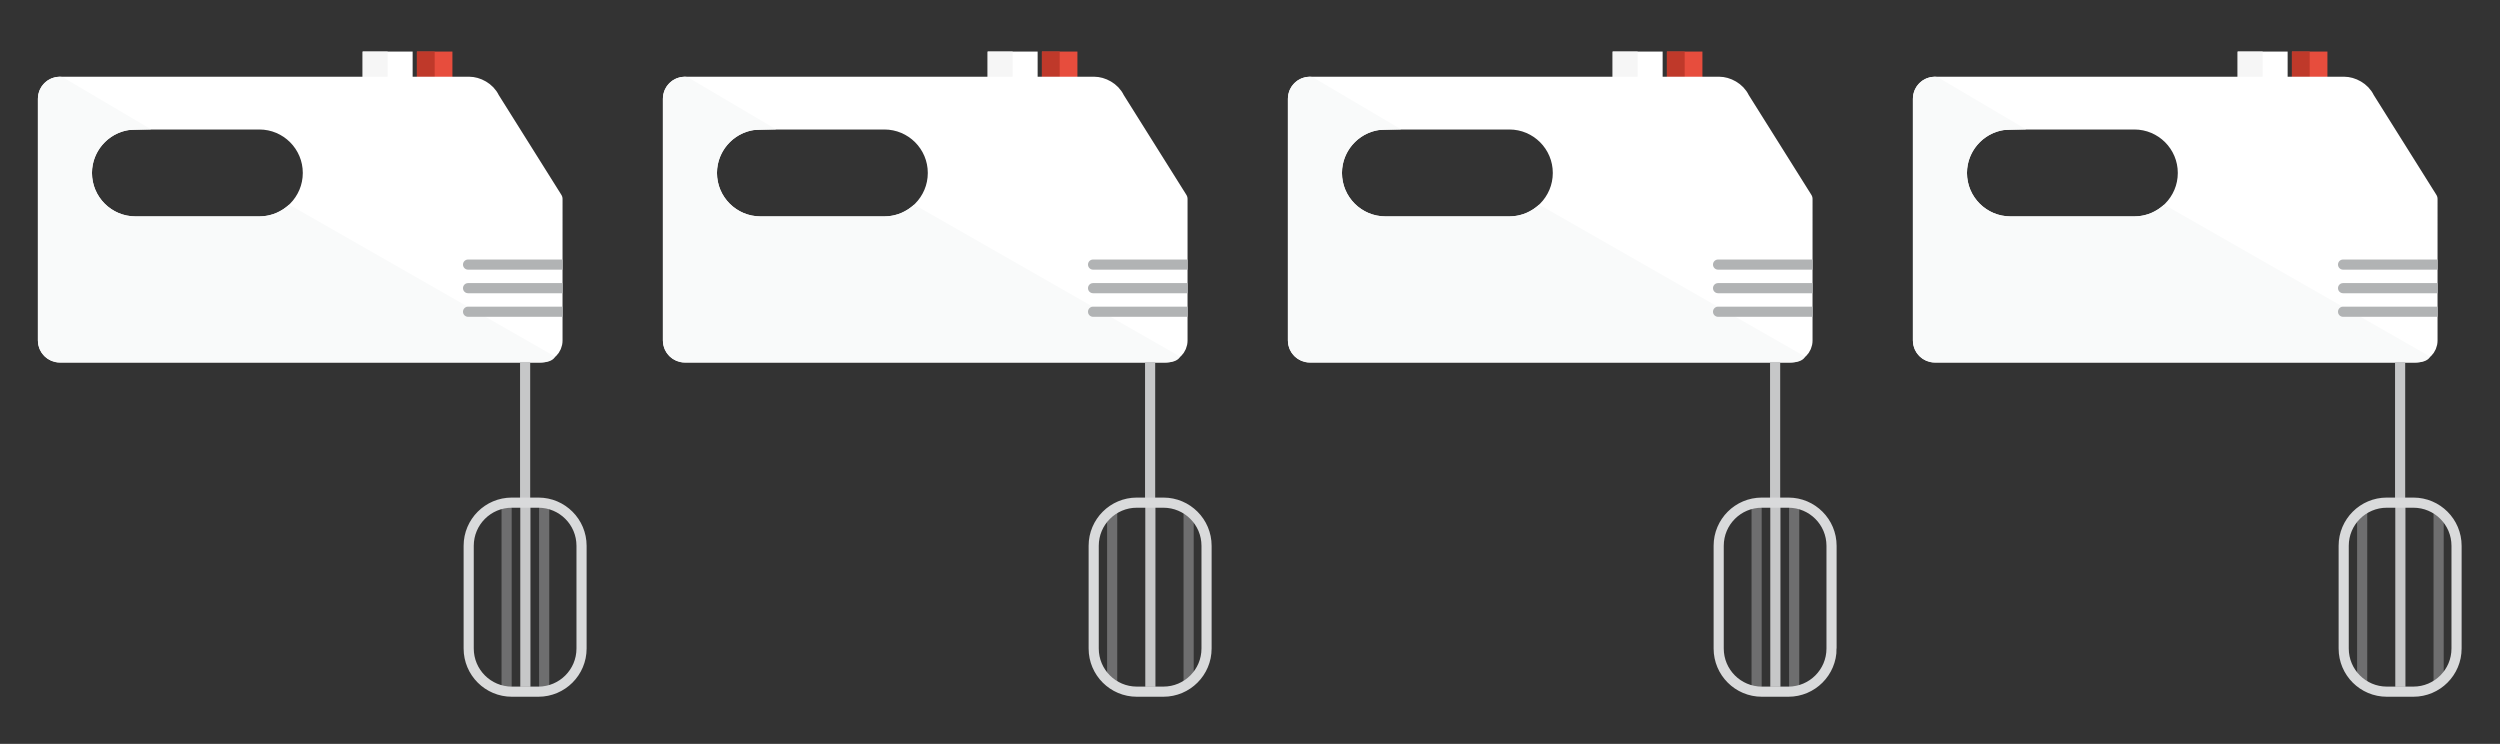 <?xml version="1.0" encoding="utf-8"?>
<!-- Generator: Adobe Illustrator 15.1.0, SVG Export Plug-In . SVG Version: 6.00 Build 0)  -->
<!DOCTYPE svg PUBLIC "-//W3C//DTD SVG 1.1//EN" "http://www.w3.org/Graphics/SVG/1.1/DTD/svg11.dtd">
<svg version="1.1" xmlns="http://www.w3.org/2000/svg" xmlns:xlink="http://www.w3.org/1999/xlink" x="0px" y="0px"
	 width="985.812px" height="293.333px" viewBox="0 0 985.812 293.333" enable-background="new 0 0 985.812 293.333"
	 xml:space="preserve">
<rect x="0" y="0" width="985.812" height="293.333" fill="#333333" stroke="none"/>
<g id="_x31_">
	<rect x="212.583" y="199.583" opacity="0.4" fill="#C6C7C8" width="4" height="71.25"/>
	<g>
		<rect x="143.005" y="20.334" fill="#FFFFFF" width="19.709" height="18.146"/>
		<rect x="143.005" y="20.334" fill="#F6F6F6" width="9.854" height="18.146"/>
	</g>
	<g>
		<rect x="164.401" y="20.334" fill="#E74D3D" width="14" height="18.146"/>
		<rect x="164.401" y="20.334" fill="#BF392A" width="7" height="18.146"/>
	</g>
	
		<path fill="#FFFFFF" stroke="#FFFFFF" stroke-width="6" stroke-linecap="round" stroke-linejoin="round" stroke-miterlimit="10" d="
		M194.038,38.927c-1.717-3.676-5.836-5.669-8.967-5.669H23.614c-3.131,0-5.669,2.538-5.669,5.669v95.346
		c0,3.131,2.538,5.669,5.669,5.669h189.543c3.131,0,5.67-2.538,5.67-5.669V78.435L194.038,38.927z M102.268,88.333H53.4
		c-11.12,0-20.133-9.014-20.133-20.133c0-11.12,9.014-20.133,20.133-20.133h48.867c11.119,0,20.133,9.014,20.133,20.133
		C122.4,79.32,113.387,88.333,102.268,88.333z"/>
	<g>
		<path fill="#F9FAFA" d="M50.822,51.285c-8.298,1.254-14.555,8.526-14.555,16.916c0,9.447,7.686,17.133,17.133,17.133h48.867
			c3.707,0,7.25-1.186,10.244-3.429l1.461-1.103l1.811,0.89l103.044,58.892c0,0-0.578,2.358-5.67,2.358H23.614
			c-4.78,0-8.669-3.889-8.669-8.669V38.927c0-4.78,3.889-8.669,8.669-8.669c0.516,0,1.022,0.133,1.472,0.386L59.566,51"/>
	</g>
	<g>
		<path fill="#B1B3B4" d="M221.817,106.333h-37.25c-1.105,0-2-0.896-2-2s0.895-2,2-2h37.25"/>
		<path fill="#B1B3B4" d="M221.817,115.63h-37.25c-1.105,0-2-0.896-2-2s0.895-2,2-2h37.25"/>
		<path fill="#B1B3B4" d="M221.817,124.927h-37.25c-1.105,0-2-0.896-2-2s0.895-2,2-2h37.25"/>
	</g>
	<rect x="205.164" y="199.583" fill="#C6C7C8" width="4" height="71.25"/>
	<rect x="197.768" y="199.583" opacity="0.4" fill="#C6C7C8" width="4" height="71.25"/>
	<rect x="205.067" y="142.734" fill="#C6C7C8" width="4" height="55.474"/>
	<path fill="none" stroke="#D9DADB" stroke-width="4" stroke-miterlimit="10" d="M229.317,255.734
		c0,9.394-7.615,17.008-17.008,17.008h-10.484c-9.393,0-17.008-7.614-17.008-17.008v-40.519c0-9.394,7.615-17.008,17.008-17.008
		h10.484c9.393,0,17.008,7.614,17.008,17.008V255.734z"/>
</g>
<g id="_x32_">
	<rect x="466.703" y="200.992" opacity="0.4" fill="#C6C7C8" width="4" height="68.968"/>
	<g>
		<rect x="389.458" y="20.334" fill="#FFFFFF" width="19.709" height="18.146"/>
		<rect x="389.458" y="20.334" fill="#F6F6F6" width="9.854" height="18.146"/>
	</g>
	<g>
		<rect x="410.854" y="20.334" fill="#E74D3D" width="14" height="18.146"/>
		<rect x="410.854" y="20.334" fill="#BF392A" width="7" height="18.146"/>
	</g>
	
		<path fill="#FFFFFF" stroke="#FFFFFF" stroke-width="6" stroke-linecap="round" stroke-linejoin="round" stroke-miterlimit="10" d="
		M440.491,38.927c-1.717-3.676-5.836-5.669-8.967-5.669H270.067c-3.131,0-5.669,2.538-5.669,5.669v95.346
		c0,3.131,2.538,5.669,5.669,5.669H459.61c3.131,0,5.67-2.538,5.67-5.669V78.435L440.491,38.927z M348.721,88.333h-48.867
		c-11.12,0-20.133-9.014-20.133-20.133c0-11.12,9.014-20.133,20.133-20.133h48.867c11.119,0,20.133,9.014,20.133,20.133
		C368.854,79.32,359.84,88.333,348.721,88.333z"/>
	<g>
		<path fill="#F9FAFA" d="M297.275,51.285c-8.298,1.254-14.555,8.526-14.555,16.916c0,9.447,7.686,17.133,17.133,17.133h48.867
			c3.707,0,7.25-1.186,10.244-3.429l1.461-1.103l1.811,0.89l103.044,58.892c0,0-0.578,2.358-5.67,2.358H270.067
			c-4.78,0-8.669-3.889-8.669-8.669V38.927c0-4.78,3.889-8.669,8.669-8.669c0.516,0,1.022,0.133,1.472,0.386L306.02,51"/>
	</g>
	<g>
		<path fill="#B1B3B4" d="M468.271,106.333h-37.25c-1.105,0-2-0.896-2-2s0.895-2,2-2h37.25"/>
		<path fill="#B1B3B4" d="M468.271,115.63h-37.25c-1.105,0-2-0.896-2-2s0.895-2,2-2h37.25"/>
		<path fill="#B1B3B4" d="M468.271,124.927h-37.25c-1.105,0-2-0.896-2-2s0.895-2,2-2h37.25"/>
	</g>
	<rect x="451.617" y="199.583" fill="#C6C7C8" width="4" height="71.25"/>
	<rect x="436.554" y="200.992" opacity="0.4" fill="#C6C7C8" width="4" height="68.968"/>
	<rect x="451.521" y="142.734" fill="#C6C7C8" width="4" height="55.474"/>
	<path fill="none" stroke="#D9DADB" stroke-width="4" stroke-miterlimit="10" d="M475.771,255.734
		c0,9.394-7.615,17.008-17.008,17.008h-10.484c-9.393,0-17.008-7.614-17.008-17.008v-40.519c0-9.394,7.615-17.008,17.008-17.008
		h10.484c9.393,0,17.008,7.614,17.008,17.008V255.734z"/>
</g>
<g id="_x33_">
	<rect x="705.488" y="199.583" opacity="0.4" fill="#C6C7C8" width="4" height="71.25"/>
	<g>
		<rect x="635.91" y="20.334" fill="#FFFFFF" width="19.709" height="18.146"/>
		<rect x="635.91" y="20.334" fill="#F6F6F6" width="9.854" height="18.146"/>
	</g>
	<g>
		<rect x="657.307" y="20.334" fill="#E74D3D" width="14" height="18.146"/>
		<rect x="657.307" y="20.334" fill="#BF392A" width="7" height="18.146"/>
	</g>
	
		<path fill="#FFFFFF" stroke="#FFFFFF" stroke-width="6" stroke-linecap="round" stroke-linejoin="round" stroke-miterlimit="10" d="
		M686.943,38.927c-1.717-3.676-5.836-5.669-8.967-5.669H516.52c-3.131,0-5.669,2.538-5.669,5.669v95.346
		c0,3.131,2.538,5.669,5.669,5.669h189.543c3.131,0,5.67-2.538,5.67-5.669V78.435L686.943,38.927z M595.174,88.333h-48.867
		c-11.12,0-20.134-9.014-20.134-20.133c0-11.12,9.014-20.133,20.134-20.133h48.867c11.119,0,20.133,9.014,20.133,20.133
		C615.307,79.32,606.293,88.333,595.174,88.333z"/>
	<g>
		<path fill="#F9FAFA" d="M543.729,51.285c-8.299,1.254-14.556,8.526-14.556,16.916c0,9.447,7.687,17.133,17.134,17.133h48.867
			c3.707,0,7.25-1.186,10.244-3.429l1.461-1.103l1.811,0.89l103.043,58.892c0,0-0.578,2.358-5.67,2.358H516.52
			c-4.779,0-8.669-3.889-8.669-8.669V38.927c0-4.78,3.89-8.669,8.669-8.669c0.516,0,1.023,0.133,1.473,0.386L552.473,51"/>
	</g>
	<g>
		<path fill="#B1B3B4" d="M714.723,106.333h-37.25c-1.105,0-2-0.896-2-2s0.895-2,2-2h37.25"/>
		<path fill="#B1B3B4" d="M714.723,115.63h-37.25c-1.105,0-2-0.896-2-2s0.895-2,2-2h37.25"/>
		<path fill="#B1B3B4" d="M714.723,124.927h-37.25c-1.105,0-2-0.896-2-2s0.895-2,2-2h37.25"/>
	</g>
	<rect x="698.07" y="199.583" fill="#C6C7C8" width="4" height="71.25"/>
	<rect x="690.674" y="199.583" opacity="0.4" fill="#C6C7C8" width="4" height="71.25"/>
	<rect x="697.973" y="142.734" fill="#C6C7C8" width="4" height="55.474"/>
	<path fill="none" stroke="#D9DADB" stroke-width="4" stroke-miterlimit="10" d="M722.223,255.734
		c0,9.394-7.615,17.008-17.008,17.008H694.73c-9.393,0-17.008-7.614-17.008-17.008v-40.519c0-9.394,7.615-17.008,17.008-17.008
		h10.484c9.393,0,17.008,7.614,17.008,17.008V255.734z"/>
</g>
<g id="_x34_">
	<rect x="959.609" y="200.992" opacity="0.4" fill="#C6C7C8" width="4" height="68.968"/>
	<g>
		<rect x="882.364" y="20.334" fill="#FFFFFF" width="19.709" height="18.146"/>
		<rect x="882.364" y="20.334" fill="#F6F6F6" width="9.854" height="18.146"/>
	</g>
	<g>
		<rect x="903.761" y="20.334" fill="#E74D3D" width="14" height="18.146"/>
		<rect x="903.761" y="20.334" fill="#BF392A" width="7" height="18.146"/>
	</g>
	
		<path fill="#FFFFFF" stroke="#FFFFFF" stroke-width="6" stroke-linecap="round" stroke-linejoin="round" stroke-miterlimit="10" d="
		M933.397,38.927c-1.717-3.676-5.836-5.669-8.967-5.669H762.974c-3.132,0-5.669,2.538-5.669,5.669v95.346
		c0,3.131,2.537,5.669,5.669,5.669h189.543c3.131,0,5.67-2.538,5.67-5.669V78.435L933.397,38.927z M841.627,88.333H792.76
		c-11.119,0-20.133-9.014-20.133-20.133c0-11.12,9.014-20.133,20.133-20.133h48.867c11.119,0,20.133,9.014,20.133,20.133
		C861.76,79.32,852.746,88.333,841.627,88.333z"/>
	<g>
		<path fill="#F9FAFA" d="M790.182,51.285c-8.298,1.254-14.555,8.526-14.555,16.916c0,9.447,7.686,17.133,17.133,17.133h48.867
			c3.707,0,7.25-1.186,10.244-3.429l1.461-1.103l1.811,0.89l103.044,58.892c0,0-0.578,2.358-5.67,2.358H762.974
			c-4.78,0-8.669-3.889-8.669-8.669V38.927c0-4.78,3.889-8.669,8.669-8.669c0.516,0,1.022,0.133,1.472,0.386L798.926,51"/>
	</g>
	<g>
		<path fill="#B1B3B4" d="M961.177,106.333h-37.25c-1.105,0-2-0.896-2-2s0.895-2,2-2h37.25"/>
		<path fill="#B1B3B4" d="M961.177,115.63h-37.25c-1.105,0-2-0.896-2-2s0.895-2,2-2h37.25"/>
		<path fill="#B1B3B4" d="M961.177,124.927h-37.25c-1.105,0-2-0.896-2-2s0.895-2,2-2h37.25"/>
	</g>
	<rect x="944.523" y="199.583" fill="#C6C7C8" width="4" height="71.25"/>
	<rect x="929.46" y="200.992" opacity="0.4" fill="#C6C7C8" width="4" height="68.968"/>
	<rect x="944.427" y="142.734" fill="#C6C7C8" width="4" height="55.474"/>
	<path fill="none" stroke="#D9DADB" stroke-width="4" stroke-miterlimit="10" d="M968.677,255.734
		c0,9.394-7.615,17.008-17.008,17.008h-10.484c-9.393,0-17.008-7.614-17.008-17.008v-40.519c0-9.394,7.615-17.008,17.008-17.008
		h10.484c9.393,0,17.008,7.614,17.008,17.008V255.734z"/>
</g>
</svg>
